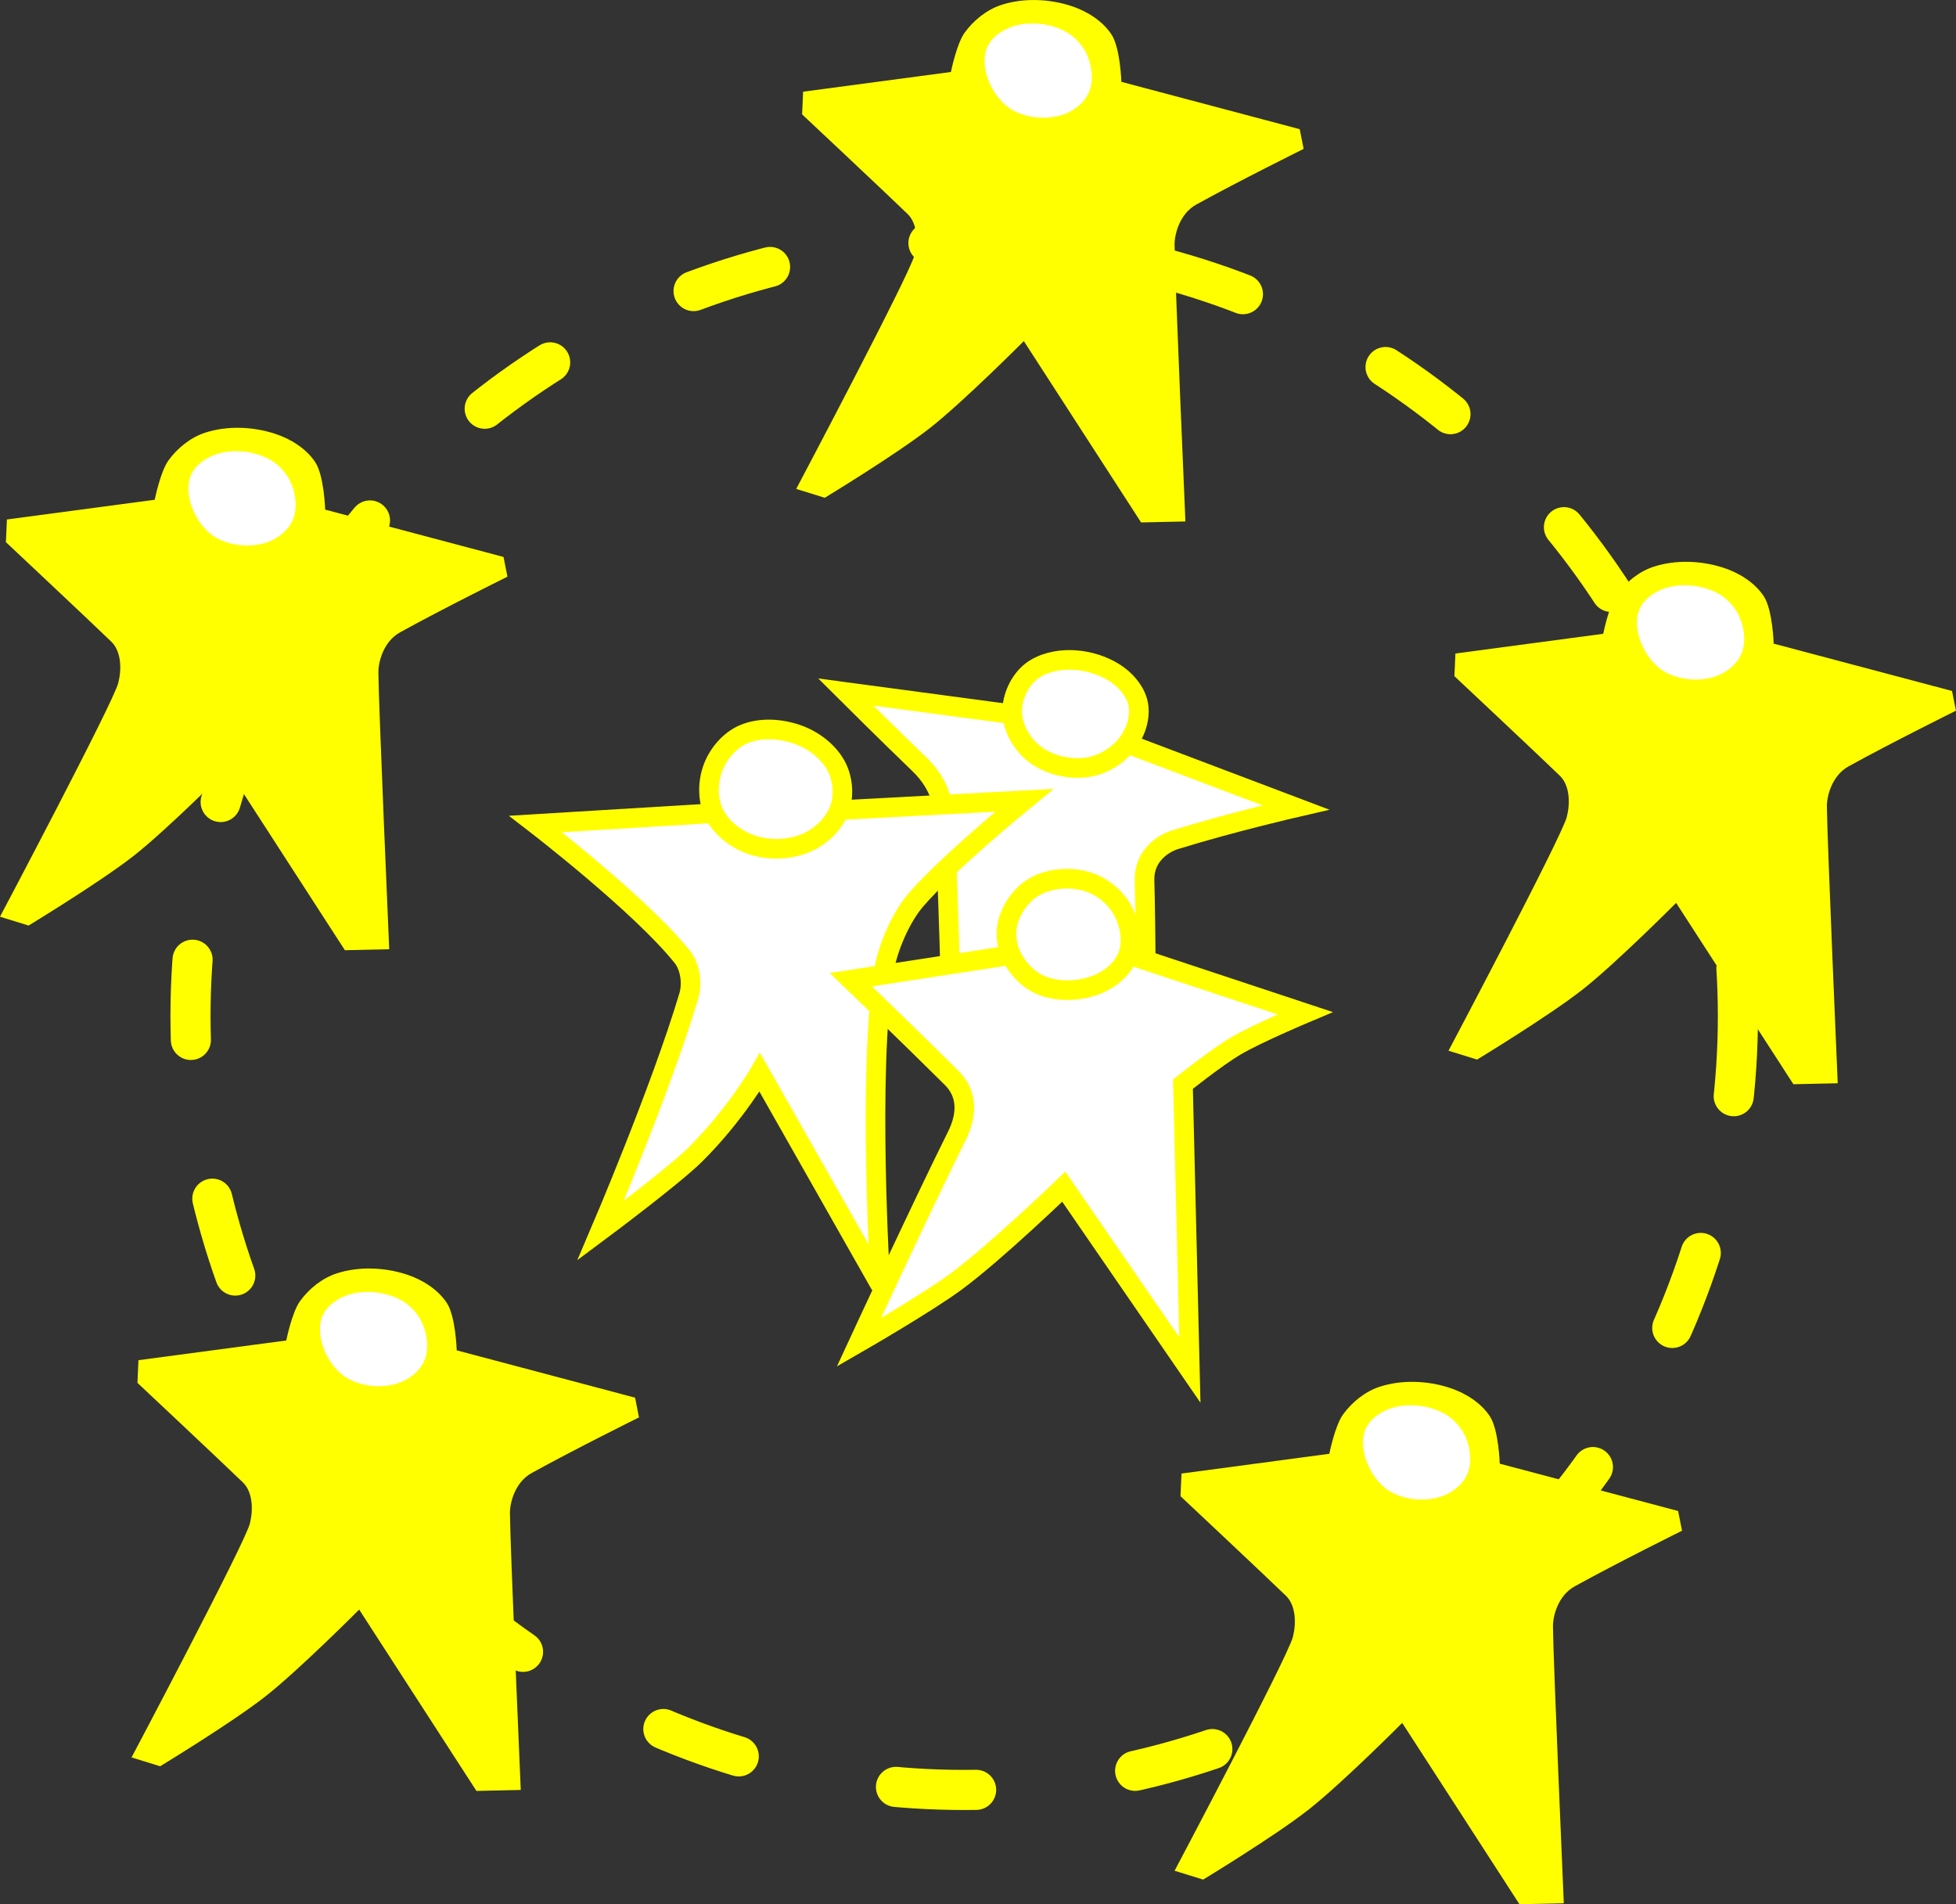 <?xml version="1.0" encoding="UTF-8" standalone="no"?>
<svg
   xmlns:dc="http://purl.org/dc/elements/1.1/"
   xmlns:cc="http://creativecommons.org/ns#"
   xmlns:rdf="http://www.w3.org/1999/02/22-rdf-syntax-ns#"
   xmlns:svg="http://www.w3.org/2000/svg"
   xmlns="http://www.w3.org/2000/svg"
   xmlns:sodipodi="http://sodipodi.sourceforge.net/DTD/sodipodi-0.dtd"
   xmlns:inkscape="http://www.inkscape.org/namespaces/inkscape"
   width="46.421mm"
   height="45.183mm"
   viewBox="0 0 46.421 45.183"
   version="1.1"
   id="svg8"
   inkscape:version="0.92.0 r15299"
   sodipodi:docname="social-network-webbing.svg">
  <rect x="0" y="0" width="46.421" height="45.183" fill="#333333" stroke="none"/>
  <defs
     id="defs19046" />
  <sodipodi:namedview
     pagecolor="#ffffff"
     bordercolor="#666666"
     borderopacity="1"
     objecttolerance="10"
     gridtolerance="10"
     guidetolerance="10"
     inkscape:pageopacity="0"
     inkscape:pageshadow="2"
     inkscape:window-width="640"
     inkscape:window-height="480"
     id="namedview19044"
     showgrid="false"
     inkscape:zoom="0.23782417"
     inkscape:cx="-121.88875"
     inkscape:cy="443.5244"
     inkscape:window-x="0"
     inkscape:window-y="0"
     inkscape:window-maximized="0"
     inkscape:current-layer="layer25" />
  <g
     inkscape:groupmode="layer"
     id="layer25"
     inkscape:label="socialnetworkwebbing"
     style="display:inline"
     sodipodi:insensitive="true"
     transform="translate(-241.403,-190.567)">
    <g
       id="g4871">
      <circle
         r="18.362"
         cy="214.676"
         cx="264.286"
         id="path4776"
         style="opacity:1;fill:none;fill-opacity:1;stroke:#FFFF00;stroke-width:0.952;stroke-linecap:round;stroke-miterlimit:4;stroke-dasharray:1.904, 3.808;stroke-dashoffset:0;stroke-opacity:1" />
      <path
         sodipodi:nodetypes="ccaaaacccsscccsccsscc"
         inkscape:connector-curvature="0"
         id="path4778"
         d="m 244.689,222.841 3.508,-0.468 c 0,0 0.133,-0.668 0.327,-0.935 0.213,-0.292 0.522,-0.542 0.865,-0.655 0.526,-0.172 1.134,-0.148 1.66,0.023 0.372,0.121 0.744,0.351 0.959,0.678 0.21,0.32 0.234,1.123 0.234,1.123 l 4.233,1.123 0.093,0.468 c 0,0 -1.556,0.771 -2.549,1.321 -0.396,0.219 -0.516,0.709 -0.514,0.947 0.004,0.737 0.257,6.572 0.257,6.572 l -1.052,0.023 -2.783,-4.303 c 0,0 -1.428,1.434 -2.222,2.058 -0.787,0.619 -2.502,1.66 -2.502,1.66 l -0.678,-0.21 c 0,0 2.68,-5.062 2.806,-5.543 0.084,-0.321 0.075,-0.752 -0.164,-0.982 -0.539,-0.521 -2.502,-2.362 -2.502,-2.362 z"
         style="fill:#FFFF00;fill-opacity:1;stroke:none;stroke-width:0.265px;stroke-linecap:butt;stroke-linejoin:miter;stroke-opacity:1" />
      <path
         sodipodi:nodetypes="aaaaaaaaa"
         inkscape:connector-curvature="0"
         id="path4780"
         d="m 249.072,222.531 c -0.086,-0.244 -0.116,-0.546 0,-0.777 0.12,-0.239 0.387,-0.408 0.645,-0.48 0.374,-0.103 0.81,-0.055 1.158,0.116 0.245,0.12 0.457,0.344 0.562,0.595 0.113,0.27 0.151,0.609 0.033,0.876 -0.111,0.25 -0.367,0.446 -0.628,0.529 -0.369,0.117 -0.816,0.083 -1.158,-0.099 -0.287,-0.153 -0.504,-0.454 -0.612,-0.761 z"
         style="fill:#ffffff;fill-opacity:1;stroke:none;stroke-width:0.265px;stroke-linecap:butt;stroke-linejoin:miter;stroke-opacity:1" />
      <path
         sodipodi:nodetypes="ccaaaacccsscccsccsscc"
         inkscape:connector-curvature="0"
         id="path4778-0"
         d="m 269.443,225.53 3.508,-0.468 c 0,0 0.133,-0.668 0.327,-0.935 0.213,-0.292 0.522,-0.542 0.865,-0.655 0.526,-0.172 1.134,-0.148 1.66,0.023 0.372,0.121 0.744,0.351 0.959,0.678 0.21,0.32 0.234,1.123 0.234,1.123 l 4.233,1.123 0.093,0.468 c 0,0 -1.556,0.771 -2.549,1.321 -0.396,0.219 -0.516,0.709 -0.514,0.947 0.004,0.737 0.257,6.572 0.257,6.572 l -1.052,0.023 -2.783,-4.303 c 0,0 -1.428,1.434 -2.222,2.058 -0.787,0.619 -2.502,1.66 -2.502,1.66 l -0.678,-0.21 c 0,0 2.68,-5.062 2.806,-5.543 0.084,-0.321 0.075,-0.752 -0.164,-0.982 -0.539,-0.521 -2.502,-2.362 -2.502,-2.362 z"
         style="fill:#FFFF00;fill-opacity:1;stroke:none;stroke-width:0.265px;stroke-linecap:butt;stroke-linejoin:miter;stroke-opacity:1" />
      <path
         sodipodi:nodetypes="aaaaaaaaa"
         inkscape:connector-curvature="0"
         id="path4780-7"
         d="m 273.826,225.221 c -0.086,-0.244 -0.116,-0.546 0,-0.777 0.12,-0.239 0.387,-0.408 0.645,-0.48 0.374,-0.103 0.81,-0.055 1.158,0.116 0.245,0.12 0.457,0.344 0.562,0.595 0.113,0.27 0.151,0.609 0.033,0.876 -0.111,0.25 -0.367,0.446 -0.628,0.529 -0.369,0.117 -0.816,0.083 -1.158,-0.099 -0.287,-0.153 -0.504,-0.454 -0.612,-0.761 z"
         style="fill:#ffffff;fill-opacity:1;stroke:none;stroke-width:0.265px;stroke-linecap:butt;stroke-linejoin:miter;stroke-opacity:1" />
      <path
         sodipodi:nodetypes="ccaaaacccsscccsccsscc"
         inkscape:connector-curvature="0"
         id="path4778-5"
         d="m 275.944,206.073 3.508,-0.468 c 0,0 0.133,-0.668 0.327,-0.935 0.213,-0.292 0.522,-0.542 0.865,-0.655 0.526,-0.172 1.134,-0.148 1.66,0.023 0.372,0.121 0.744,0.351 0.959,0.678 0.21,0.32 0.234,1.123 0.234,1.123 l 4.233,1.123 0.093,0.468 c 0,0 -1.556,0.771 -2.549,1.321 -0.396,0.219 -0.516,0.709 -0.514,0.947 0.004,0.737 0.257,6.572 0.257,6.572 l -1.052,0.023 -2.783,-4.303 c 0,0 -1.428,1.434 -2.222,2.058 -0.787,0.619 -2.502,1.66 -2.502,1.66 l -0.678,-0.21 c 0,0 2.68,-5.062 2.806,-5.543 0.084,-0.321 0.075,-0.752 -0.164,-0.982 -0.539,-0.521 -2.502,-2.362 -2.502,-2.362 z"
         style="fill:#FFFF00;fill-opacity:1;stroke:none;stroke-width:0.265px;stroke-linecap:butt;stroke-linejoin:miter;stroke-opacity:1" />
      <path
         sodipodi:nodetypes="aaaaaaaaa"
         inkscape:connector-curvature="0"
         id="path4780-2"
         d="m 280.328,205.764 c -0.086,-0.244 -0.116,-0.546 0,-0.777 0.12,-0.239 0.387,-0.408 0.645,-0.48 0.374,-0.103 0.81,-0.055 1.158,0.116 0.245,0.12 0.457,0.344 0.562,0.595 0.113,0.27 0.151,0.609 0.033,0.876 -0.111,0.25 -0.367,0.446 -0.628,0.529 -0.369,0.117 -0.816,0.083 -1.158,-0.099 -0.287,-0.153 -0.504,-0.454 -0.612,-0.761 z"
         style="fill:#ffffff;fill-opacity:1;stroke:none;stroke-width:0.265px;stroke-linecap:butt;stroke-linejoin:miter;stroke-opacity:1" />
      <path
         sodipodi:nodetypes="ccaaaacccsscccsccsscc"
         inkscape:connector-curvature="0"
         id="path4778-04"
         d="m 260.463,192.743 3.508,-0.468 c 0,0 0.133,-0.668 0.327,-0.935 0.213,-0.292 0.522,-0.542 0.865,-0.655 0.526,-0.172 1.134,-0.148 1.66,0.023 0.372,0.121 0.744,0.351 0.959,0.678 0.21,0.32 0.234,1.123 0.234,1.123 l 4.233,1.123 0.093,0.468 c 0,0 -1.556,0.771 -2.549,1.321 -0.396,0.219 -0.516,0.709 -0.514,0.947 0.004,0.737 0.257,6.572 0.257,6.572 l -1.052,0.023 -2.783,-4.303 c 0,0 -1.428,1.434 -2.222,2.058 -0.787,0.619 -2.502,1.66 -2.502,1.66 l -0.678,-0.21 c 0,0 2.68,-5.062 2.806,-5.543 0.084,-0.321 0.075,-0.752 -0.164,-0.982 -0.539,-0.521 -2.502,-2.362 -2.502,-2.362 z"
         style="fill:#FFFF00;fill-opacity:1;stroke:none;stroke-width:0.265px;stroke-linecap:butt;stroke-linejoin:miter;stroke-opacity:1" />
      <path
         sodipodi:nodetypes="aaaaaaaaa"
         inkscape:connector-curvature="0"
         id="path4780-3"
         d="m 264.846,192.434 c -0.086,-0.244 -0.116,-0.546 0,-0.777 0.12,-0.239 0.387,-0.408 0.645,-0.48 0.374,-0.103 0.81,-0.055 1.158,0.116 0.245,0.12 0.457,0.344 0.562,0.595 0.113,0.27 0.151,0.609 0.033,0.876 -0.111,0.25 -0.367,0.446 -0.628,0.529 -0.369,0.117 -0.816,0.083 -1.158,-0.099 -0.287,-0.153 -0.504,-0.454 -0.612,-0.761 z"
         style="fill:#ffffff;fill-opacity:1;stroke:none;stroke-width:0.265px;stroke-linecap:butt;stroke-linejoin:miter;stroke-opacity:1" />
      <path
         sodipodi:nodetypes="ccaaaacccsscccsccsscc"
         inkscape:connector-curvature="0"
         id="path4778-2"
         d="m 241.567,202.893 3.508,-0.468 c 0,0 0.133,-0.668 0.327,-0.935 0.213,-0.292 0.522,-0.542 0.865,-0.655 0.526,-0.172 1.134,-0.148 1.66,0.023 0.372,0.121 0.744,0.351 0.959,0.678 0.21,0.32 0.234,1.123 0.234,1.123 l 4.233,1.123 0.093,0.468 c 0,0 -1.556,0.771 -2.549,1.321 -0.396,0.219 -0.516,0.709 -0.514,0.947 0.004,0.737 0.257,6.572 0.257,6.572 l -1.052,0.023 -2.783,-4.303 c 0,0 -1.428,1.434 -2.222,2.058 -0.787,0.619 -2.502,1.66 -2.502,1.66 l -0.678,-0.21 c 0,0 2.68,-5.062 2.806,-5.543 0.084,-0.321 0.075,-0.752 -0.164,-0.982 -0.539,-0.521 -2.502,-2.362 -2.502,-2.362 z"
         style="fill:#FFFF00;fill-opacity:1;stroke:none;stroke-width:0.265px;stroke-linecap:butt;stroke-linejoin:miter;stroke-opacity:1" />
      <path
         sodipodi:nodetypes="aaaaaaaaa"
         inkscape:connector-curvature="0"
         id="path4780-8"
         d="m 245.95,202.583 c -0.086,-0.244 -0.116,-0.546 0,-0.777 0.12,-0.239 0.387,-0.408 0.645,-0.48 0.374,-0.103 0.81,-0.055 1.158,0.116 0.245,0.12 0.457,0.344 0.562,0.595 0.113,0.27 0.151,0.609 0.033,0.876 -0.111,0.25 -0.367,0.446 -0.628,0.529 -0.369,0.117 -0.816,0.083 -1.158,-0.099 -0.287,-0.153 -0.504,-0.454 -0.612,-0.761 z"
         style="fill:#ffffff;fill-opacity:1;stroke:none;stroke-width:0.265px;stroke-linecap:butt;stroke-linejoin:miter;stroke-opacity:1" />
      <path
         sodipodi:nodetypes="ccssccsscc"
         inkscape:connector-curvature="0"
         id="path4852"
         d="m 265.427,207.516 -3.952,-0.529 c 0,0 1.041,1.037 1.728,1.695 0.612,0.586 0.61,1.137 0.637,1.695 0.062,1.284 0.132,3.853 0.132,3.853 l 4.63,0.232 c 0,0 -0.005,-1.906 -0.036,-3.007 -0.016,-0.573 0.433,-0.873 0.724,-0.963 1.332,-0.413 2.866,-0.766 2.866,-0.766 l -4.001,-1.514"
         style="fill:#ffffff;fill-opacity:1;stroke:#FFFF00;stroke-width:0.465;stroke-linecap:butt;stroke-linejoin:miter;stroke-miterlimit:4;stroke-dasharray:none;stroke-opacity:1" />
      <path
         sodipodi:nodetypes="aaaaaaaaa"
         inkscape:connector-curvature="0"
         id="path4850"
         d="m 265.427,207.516 c -0.024,-0.336 0.125,-0.705 0.364,-0.943 0.23,-0.229 0.585,-0.334 0.91,-0.347 0.43,-0.017 0.892,0.11 1.24,0.364 0.231,0.169 0.435,0.429 0.48,0.711 0.049,0.312 -0.071,0.66 -0.265,0.91 -0.224,0.289 -0.581,0.509 -0.943,0.562 -0.427,0.063 -0.914,-0.052 -1.257,-0.314 -0.286,-0.219 -0.503,-0.583 -0.529,-0.943 z"
         style="fill:#ffffff;fill-opacity:1;stroke:#FFFF00;stroke-width:0.465;stroke-linecap:butt;stroke-linejoin:miter;stroke-miterlimit:4;stroke-dasharray:none;stroke-opacity:1" />
      <path
         sodipodi:nodetypes="ccsscsccsscc"
         inkscape:connector-curvature="0"
         id="path4848"
         d="m 258.346,209.861 -4.233,0.257 c 0,0 2.509,1.931 3.485,3.157 0.189,0.238 0.239,0.633 0.152,0.924 -0.667,2.232 -2.093,5.566 -2.093,5.566 0,0 1.724,-1.284 2.245,-1.801 0.954,-0.946 1.532,-1.953 1.532,-1.953 l 2.865,5.051 c 0,0 -0.313,-5.069 0.082,-7.46 0.091,-0.548 0.397,-1.263 0.76,-1.684 0.76,-0.881 2.572,-2.362 2.572,-2.362 l -4.397,0.234"
         style="fill:#ffffff;fill-opacity:1;stroke:#FFFF00;stroke-width:0.465;stroke-linecap:butt;stroke-linejoin:miter;stroke-miterlimit:4;stroke-dasharray:none;stroke-opacity:1" />
      <path
         sodipodi:nodetypes="aaaaaaaaa"
         inkscape:connector-curvature="0"
         id="path4846"
         d="m 258.346,209.861 c -0.155,-0.324 -0.149,-0.74 -0.023,-1.076 0.126,-0.336 0.396,-0.653 0.725,-0.795 0.408,-0.176 0.918,-0.136 1.333,0.023 0.366,0.141 0.718,0.419 0.889,0.772 0.146,0.302 0.168,0.693 0.047,1.006 -0.131,0.339 -0.438,0.627 -0.772,0.772 -0.401,0.174 -0.897,0.189 -1.31,0.047 -0.366,-0.126 -0.722,-0.399 -0.889,-0.748 z"
         style="fill:#ffffff;fill-opacity:1;stroke:#FFFF00;stroke-width:0.465;stroke-linecap:butt;stroke-linejoin:miter;stroke-miterlimit:4;stroke-dasharray:none;stroke-opacity:1" />
      <path
         sodipodi:nodetypes="ccscccscsscc"
         inkscape:connector-curvature="0"
         id="path4842"
         d="m 268.18,213.217 4.198,1.391 c 0,0 -1.137,0.479 -1.637,0.772 -0.471,0.276 -1.263,0.912 -1.263,0.912 l 0.164,6.782 -2.993,-4.35 c 0,0 -1.613,1.556 -2.555,2.251 -0.703,0.519 -2.309,1.444 -2.309,1.444 0,0 1.51,-3.262 2.326,-4.899 0.253,-0.507 0.256,-1.001 -0.123,-1.377 -0.977,-0.972 -2.391,-2.33 -2.391,-2.33 l 3.8,-0.585"
         style="fill:#ffffff;fill-opacity:1;stroke:#FFFF00;stroke-width:0.465;stroke-linecap:butt;stroke-linejoin:miter;stroke-miterlimit:4;stroke-dasharray:none;stroke-opacity:1" />
      <path
         sodipodi:nodetypes="aaaaaaaaa"
         inkscape:connector-curvature="0"
         id="path4844"
         d="m 267.49,213.907 c -0.415,0.18 -0.935,0.211 -1.356,0.047 -0.321,-0.125 -0.592,-0.412 -0.737,-0.725 -0.116,-0.252 -0.141,-0.565 -0.059,-0.83 0.102,-0.328 0.34,-0.644 0.643,-0.807 0.362,-0.194 0.835,-0.225 1.228,-0.105 0.34,0.103 0.656,0.357 0.83,0.666 0.175,0.312 0.255,0.725 0.14,1.064 -0.104,0.308 -0.392,0.56 -0.69,0.69 z"
         style="fill:#ffffff;fill-opacity:1;stroke:#FFFF00;stroke-width:0.465;stroke-linecap:butt;stroke-linejoin:miter;stroke-miterlimit:4;stroke-dasharray:none;stroke-opacity:1" />
    </g>
  </g>
</svg>
